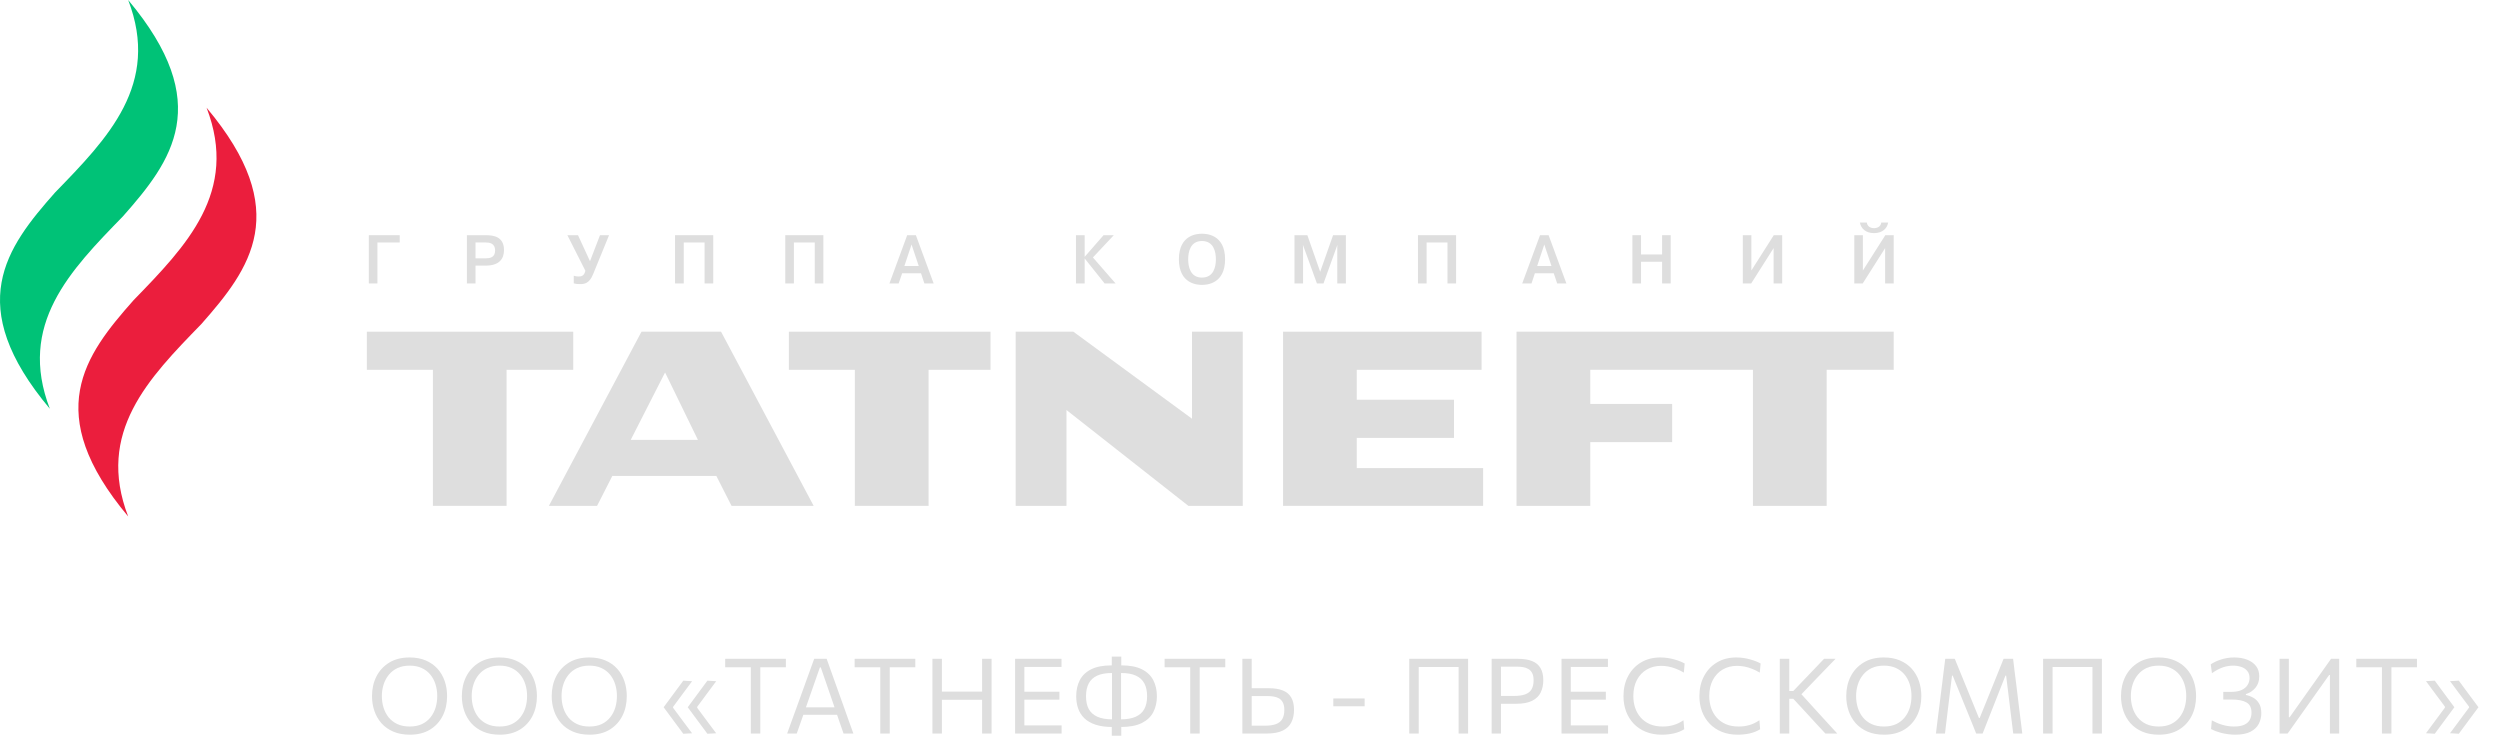 <svg width="334" height="99" viewBox="0 0 334 99" fill="none" xmlns="http://www.w3.org/2000/svg">
<g clip-path="url(#clip0_501_5594)">
<path d="M27.599 14.392C31.934 25.647 24.874 32.867 17.848 40.104C11.294 47.493 5.53 55.172 17.124 69.001C12.796 57.752 19.861 50.526 26.887 43.307C33.433 35.892 39.204 28.225 27.599 14.392Z" fill="#EB1E3D"/>
<path d="M17.124 0C21.463 11.253 14.398 18.475 7.365 25.709C0.819 33.099 -4.945 40.784 6.66 54.613C2.324 43.354 9.385 36.131 16.422 28.905C22.968 21.508 28.718 13.826 17.124 0Z" fill="#00C277"/>
<path d="M202.605 44.313V67.583H212.461V59.069H223.399V53.967H212.461V49.407H234.191V67.583H244.044V49.407H252.999V44.313H202.605Z" fill="#DEDEDE"/>
<path d="M181.262 62.536V58.503H194.254V53.402H181.262V49.407H197.938V44.313H171.416V67.583H198.145V62.536H181.262Z" fill="#DEDEDE"/>
<path d="M132.333 44.313H105.393V49.407H114.206V67.583H124.059V49.407H132.333V44.313Z" fill="#DEDEDE"/>
<path d="M76.584 44.313H49.012V49.407H57.835V67.583H67.677V49.407H76.584V44.313Z" fill="#DEDEDE"/>
<path d="M84.265 58.766L88.854 49.76L93.241 58.766H84.265ZM96.333 44.313H85.704L73.331 67.583H79.769L81.807 63.582H95.703L97.733 67.583H108.705L96.333 44.313Z" fill="#DEDEDE"/>
<path d="M159.251 44.313V55.943L143.398 44.313H135.693V67.583H142.48V54.779L158.768 67.583H166.034V44.313H159.251Z" fill="#DEDEDE"/>
<path d="M50.423 37.869H49.276V31.422H53.403V32.395H50.423V37.869Z" fill="#DEDEDE"/>
<path d="M63.528 34.512H64.87C65.399 34.512 66.145 34.434 66.145 33.476C66.145 32.444 65.322 32.395 64.88 32.395H63.528V34.512ZM64.887 31.422C65.875 31.422 67.335 31.575 67.335 33.413C67.335 34.583 66.698 35.487 64.88 35.487H63.528V37.869H62.377V31.422H64.887Z" fill="#DEDEDE"/>
<path d="M80.159 31.422H81.369L79.248 36.612C78.727 37.929 78.024 37.954 77.471 37.954C77.177 37.954 76.957 37.943 76.654 37.861V36.837C76.853 36.901 77.072 36.943 77.312 36.943C77.715 36.943 78.063 36.819 78.205 36.172L75.803 31.422H77.221L78.824 34.9L80.159 31.422Z" fill="#DEDEDE"/>
<path d="M91.348 37.869H90.183V31.422H95.287V37.869H94.133V32.395H91.348V37.869Z" fill="#DEDEDE"/>
<path d="M106.064 37.869H104.911V31.422H110.003V37.869H108.853V32.395H106.064V37.869Z" fill="#DEDEDE"/>
<path d="M122.741 35.534L121.785 32.668L120.825 35.534H122.741ZM120.06 37.869H118.829L121.2 31.422H122.362L124.736 37.869H123.498L123.047 36.512H120.526L120.06 37.869Z" fill="#DEDEDE"/>
<path d="M147.434 31.422H148.804L146.012 34.394L149.037 37.869H147.577L144.911 34.527V37.869H143.749V31.422H144.911V34.313L147.434 31.422Z" fill="#DEDEDE"/>
<path d="M160.58 37.086C162.148 37.086 162.443 35.641 162.443 34.641C162.443 33.644 162.148 32.199 160.58 32.199C159.03 32.199 158.741 33.644 158.741 34.641C158.741 35.641 159.03 37.086 160.58 37.086ZM160.58 31.226C161.133 31.226 163.671 31.295 163.671 34.641C163.671 37.983 161.133 38.061 160.58 38.061C160.038 38.061 157.5 37.983 157.5 34.641C157.5 31.295 160.038 31.226 160.58 31.226Z" fill="#DEDEDE"/>
<path d="M174.088 32.761H174.068L174.088 33.01V37.869H172.941V31.422H174.662L176.377 36.31L178.098 31.422H179.811V37.869H178.66V33.01L178.675 32.761H178.66L176.818 37.869H175.942L174.088 32.761Z" fill="#DEDEDE"/>
<path d="M190.593 37.869H189.442V31.422H194.532V37.869H193.385V32.395H190.593V37.869Z" fill="#DEDEDE"/>
<path d="M207.276 35.534L206.316 32.668L205.367 35.534H207.276ZM204.609 37.869H203.369L205.749 31.422H206.893L209.268 37.869H208.038L207.582 36.512H205.058L204.609 37.869Z" fill="#DEDEDE"/>
<path d="M219.243 37.869H218.088V31.422H219.243V33.996H222.055V31.422H223.206V37.869H222.055V34.971H219.243V37.869Z" fill="#DEDEDE"/>
<path d="M236.977 31.422H238.1V37.869H236.953V33.145L233.959 37.869H232.839V31.422H233.983V36.135L236.977 31.422Z" fill="#DEDEDE"/>
<path d="M249.409 29.731C249.461 30.227 249.875 30.483 250.368 30.483C250.869 30.483 251.286 30.227 251.335 29.731H252.26C252.124 30.521 251.488 31.145 250.368 31.145C249.256 31.145 248.619 30.521 248.484 29.731H249.409ZM251.877 31.425H253V37.872H251.853V33.149L248.856 37.872H247.736V31.425H248.88V36.139L251.877 31.425Z" fill="#DEDEDE"/>
</g>
<path d="M54.768 98.155C53.923 98.155 53.184 98.019 52.549 97.749C51.914 97.473 51.385 97.098 50.96 96.622C50.54 96.141 50.225 95.59 50.015 94.97C49.805 94.349 49.7 93.693 49.7 93.003C49.7 92.032 49.896 91.157 50.288 90.378C50.685 89.598 51.256 88.98 52.003 88.523C52.75 88.065 53.657 87.837 54.726 87.837C55.538 87.837 56.254 87.97 56.875 88.236C57.5 88.502 58.025 88.87 58.45 89.342C58.875 89.813 59.194 90.361 59.409 90.987C59.624 91.612 59.731 92.282 59.731 92.996C59.731 93.98 59.535 94.862 59.143 95.642C58.751 96.416 58.184 97.03 57.442 97.483C56.7 97.931 55.809 98.155 54.768 98.155ZM54.733 97.063C55.372 97.063 55.923 96.953 56.385 96.734C56.847 96.51 57.227 96.206 57.526 95.824C57.829 95.441 58.053 95.007 58.198 94.522C58.343 94.032 58.415 93.523 58.415 92.996C58.415 92.426 58.336 91.897 58.177 91.407C58.023 90.912 57.79 90.48 57.477 90.112C57.169 89.738 56.786 89.449 56.329 89.244C55.872 89.034 55.34 88.929 54.733 88.929C54.108 88.929 53.562 89.038 53.095 89.258C52.633 89.477 52.248 89.778 51.94 90.161C51.632 90.539 51.401 90.973 51.247 91.463C51.093 91.948 51.016 92.459 51.016 92.996C51.016 93.537 51.091 94.05 51.24 94.536C51.389 95.021 51.616 95.455 51.919 95.838C52.227 96.216 52.614 96.514 53.081 96.734C53.548 96.953 54.098 97.063 54.733 97.063Z" fill="#DEDEDE"/>
<path d="M66.771 98.155C65.927 98.155 65.187 98.019 64.552 97.749C63.918 97.473 63.388 97.098 62.963 96.622C62.543 96.141 62.228 95.59 62.018 94.97C61.808 94.349 61.703 93.693 61.703 93.003C61.703 92.032 61.899 91.157 62.291 90.378C62.688 89.598 63.26 88.98 64.006 88.523C64.753 88.065 65.661 87.837 66.729 87.837C67.541 87.837 68.258 87.97 68.878 88.236C69.504 88.502 70.029 88.87 70.453 89.342C70.878 89.813 71.198 90.361 71.412 90.987C71.627 91.612 71.734 92.282 71.734 92.996C71.734 93.98 71.538 94.862 71.146 95.642C70.754 96.416 70.187 97.03 69.445 97.483C68.703 97.931 67.812 98.155 66.771 98.155ZM66.736 97.063C67.376 97.063 67.926 96.953 68.388 96.734C68.85 96.51 69.231 96.206 69.529 95.824C69.833 95.441 70.057 95.007 70.201 94.522C70.346 94.032 70.418 93.523 70.418 92.996C70.418 92.426 70.339 91.897 70.18 91.407C70.026 90.912 69.793 90.48 69.48 90.112C69.172 89.738 68.79 89.449 68.332 89.244C67.875 89.034 67.343 88.929 66.736 88.929C66.111 88.929 65.565 89.038 65.098 89.258C64.636 89.477 64.251 89.778 63.943 90.161C63.635 90.539 63.404 90.973 63.25 91.463C63.096 91.948 63.019 92.459 63.019 92.996C63.019 93.537 63.094 94.05 63.243 94.536C63.393 95.021 63.619 95.455 63.922 95.838C64.23 96.216 64.618 96.514 65.084 96.734C65.551 96.953 66.102 97.063 66.736 97.063Z" fill="#DEDEDE"/>
<path d="M78.775 98.155C77.93 98.155 77.19 98.019 76.556 97.749C75.921 97.473 75.391 97.098 74.967 96.622C74.547 96.141 74.232 95.59 74.022 94.97C73.812 94.349 73.707 93.693 73.707 93.003C73.707 92.032 73.903 91.157 74.295 90.378C74.691 89.598 75.263 88.98 76.01 88.523C76.756 88.065 77.664 87.837 78.733 87.837C79.545 87.837 80.261 87.97 80.882 88.236C81.507 88.502 82.032 88.87 82.457 89.342C82.881 89.813 83.201 90.361 83.416 90.987C83.63 91.612 83.738 92.282 83.738 92.996C83.738 93.98 83.542 94.862 83.15 95.642C82.758 96.416 82.191 97.03 81.449 97.483C80.707 97.931 79.815 98.155 78.775 98.155ZM78.74 97.063C79.379 97.063 79.93 96.953 80.392 96.734C80.854 96.51 81.234 96.206 81.533 95.824C81.836 95.441 82.06 95.007 82.205 94.522C82.349 94.032 82.422 93.523 82.422 92.996C82.422 92.426 82.342 91.897 82.184 91.407C82.03 90.912 81.796 90.48 81.484 90.112C81.176 89.738 80.793 89.449 80.336 89.244C79.878 89.034 79.346 88.929 78.74 88.929C78.114 88.929 77.568 89.038 77.102 89.258C76.64 89.477 76.255 89.778 75.947 90.161C75.639 90.539 75.408 90.973 75.254 91.463C75.1 91.948 75.023 92.459 75.023 92.996C75.023 93.537 75.097 94.05 75.247 94.536C75.396 95.021 75.622 95.455 75.926 95.838C76.234 96.216 76.621 96.514 77.088 96.734C77.554 96.953 78.105 97.063 78.74 97.063Z" fill="#DEDEDE"/>
<path d="M94.508 98.029C94.069 97.436 93.63 96.846 93.192 96.258C92.758 95.665 92.321 95.075 91.883 94.487C92.321 93.894 92.758 93.304 93.192 92.716C93.63 92.123 94.069 91.53 94.508 90.938L95.684 91.008C95.259 91.577 94.834 92.149 94.41 92.723C93.99 93.292 93.567 93.864 93.143 94.438V94.557C93.567 95.126 93.99 95.695 94.41 96.265C94.834 96.829 95.259 97.396 95.684 97.966L94.508 98.029ZM91.288 98.029C90.849 97.436 90.41 96.846 89.972 96.258C89.538 95.665 89.101 95.075 88.663 94.487C89.101 93.894 89.538 93.304 89.972 92.716C90.41 92.123 90.849 91.53 91.288 90.938L92.464 91.008C92.039 91.577 91.614 92.149 91.19 92.723C90.77 93.292 90.347 93.864 89.923 94.438V94.557C90.347 95.126 90.77 95.695 91.19 96.265C91.614 96.829 92.039 97.396 92.464 97.966L91.288 98.029Z" fill="#DEDEDE"/>
<path d="M100.309 98.001C100.309 97.445 100.309 96.911 100.309 96.398C100.309 95.884 100.309 95.32 100.309 94.704V91.54C100.309 90.914 100.309 90.343 100.309 89.825C100.309 89.302 100.309 88.761 100.309 88.201L100.813 89.146H99.63C99.066 89.146 98.564 89.146 98.125 89.146C97.691 89.146 97.278 89.146 96.886 89.146V88.019H104.992V89.146C104.6 89.146 104.187 89.146 103.753 89.146C103.319 89.146 102.818 89.146 102.248 89.146H101.065L101.576 88.201C101.576 88.761 101.576 89.302 101.576 89.825C101.576 90.343 101.576 90.914 101.576 91.54V94.704C101.576 95.32 101.576 95.884 101.576 96.398C101.576 96.911 101.576 97.445 101.576 98.001H100.309Z" fill="#DEDEDE"/>
<path d="M105.164 98.001C105.36 97.464 105.563 96.899 105.773 96.307C105.987 95.714 106.193 95.152 106.389 94.62L107.628 91.19C107.847 90.574 108.048 90.018 108.23 89.524C108.412 89.024 108.594 88.523 108.776 88.019H110.442C110.624 88.532 110.803 89.036 110.981 89.531C111.158 90.025 111.356 90.581 111.576 91.197L112.808 94.634C113.004 95.184 113.204 95.751 113.41 96.335C113.62 96.913 113.82 97.469 114.012 98.001H112.696C112.495 97.417 112.287 96.818 112.073 96.202C111.863 95.581 111.664 94.998 111.478 94.452L109.658 89.16H109.539L107.705 94.403C107.504 94.972 107.296 95.569 107.082 96.195C106.867 96.815 106.655 97.417 106.445 98.001H105.164ZM107.012 95.495L107.124 94.501H112.178L112.269 95.495H107.012Z" fill="#DEDEDE"/>
<path d="M117.603 98.001C117.603 97.445 117.603 96.911 117.603 96.398C117.603 95.884 117.603 95.32 117.603 94.704V91.54C117.603 90.914 117.603 90.343 117.603 89.825C117.603 89.302 117.603 88.761 117.603 88.201L118.107 89.146H116.924C116.359 89.146 115.858 89.146 115.419 89.146C114.985 89.146 114.572 89.146 114.18 89.146V88.019H122.286V89.146C121.894 89.146 121.481 89.146 121.047 89.146C120.613 89.146 120.111 89.146 119.542 89.146H118.359L118.87 88.201C118.87 88.761 118.87 89.302 118.87 89.825C118.87 90.343 118.87 90.914 118.87 91.54V94.704C118.87 95.32 118.87 95.884 118.87 96.398C118.87 96.911 118.87 97.445 118.87 98.001H117.603Z" fill="#DEDEDE"/>
<path d="M131.206 98.001C131.206 97.445 131.206 96.911 131.206 96.398C131.206 95.884 131.206 95.32 131.206 94.704V91.358C131.206 90.728 131.206 90.154 131.206 89.636C131.206 89.113 131.206 88.574 131.206 88.019H132.473C132.473 88.574 132.473 89.113 132.473 89.636C132.473 90.154 132.473 90.728 132.473 91.358V94.704C132.473 95.32 132.473 95.884 132.473 96.398C132.473 96.911 132.473 97.445 132.473 98.001H131.206ZM124.57 98.001C124.57 97.445 124.57 96.911 124.57 96.398C124.57 95.884 124.57 95.32 124.57 94.704V91.358C124.57 90.728 124.57 90.154 124.57 89.636C124.57 89.113 124.57 88.574 124.57 88.019H125.837C125.837 88.574 125.837 89.113 125.837 89.636C125.837 90.154 125.837 90.728 125.837 91.358V94.704C125.837 95.32 125.837 95.884 125.837 96.398C125.837 96.911 125.837 97.445 125.837 98.001H124.57ZM125.396 93.493V92.401H131.689V93.493H125.396Z" fill="#DEDEDE"/>
<path d="M135.616 98.001C135.616 97.445 135.616 96.911 135.616 96.398C135.616 95.884 135.616 95.32 135.616 94.704V91.351C135.616 90.73 135.616 90.158 135.616 89.636C135.616 89.113 135.616 88.574 135.616 88.019H141.818V89.104C141.352 89.104 140.85 89.104 140.313 89.104C139.781 89.104 139.151 89.104 138.423 89.104H136.155L136.855 88.201C136.855 88.761 136.855 89.302 136.855 89.825C136.855 90.343 136.855 90.912 136.855 91.533V94.515C136.855 95.126 136.855 95.691 136.855 96.209C136.855 96.722 136.855 97.256 136.855 97.812L136.225 96.916H138.535C139.147 96.916 139.723 96.916 140.264 96.916C140.81 96.916 141.333 96.916 141.832 96.916V98.001H135.616ZM136.582 93.472V92.415H138.521C139.165 92.415 139.721 92.415 140.187 92.415C140.654 92.415 141.104 92.415 141.538 92.415V93.472C141.081 93.472 140.619 93.472 140.152 93.472C139.69 93.472 139.144 93.472 138.514 93.472H136.582Z" fill="#DEDEDE"/>
<path d="M149.249 97.126L149.263 96.104H149.732C150.553 96.104 151.22 95.987 151.734 95.754C152.252 95.52 152.634 95.177 152.882 94.725C153.129 94.267 153.253 93.7 153.253 93.024C153.253 92.338 153.131 91.766 152.889 91.309C152.646 90.847 152.27 90.499 151.762 90.266C151.258 90.032 150.604 89.916 149.802 89.916H149.333L149.319 88.894H149.816C150.95 88.894 151.864 89.069 152.56 89.419C153.255 89.769 153.761 90.254 154.079 90.875C154.401 91.491 154.562 92.207 154.562 93.024C154.562 93.808 154.403 94.51 154.086 95.131C153.773 95.747 153.262 96.234 152.553 96.594C151.848 96.948 150.903 97.126 149.718 97.126H149.249ZM148.626 97.126C147.734 97.126 146.981 97.023 146.365 96.818C145.749 96.612 145.249 96.325 144.867 95.957C144.489 95.583 144.213 95.149 144.041 94.655C143.868 94.155 143.782 93.612 143.782 93.024C143.782 92.207 143.94 91.491 144.258 90.875C144.575 90.254 145.081 89.769 145.777 89.419C146.477 89.069 147.394 88.894 148.528 88.894H149.018L149.004 89.916H148.535C147.741 89.916 147.09 90.032 146.582 90.266C146.073 90.499 145.697 90.847 145.455 91.309C145.212 91.766 145.091 92.338 145.091 93.024C145.091 93.7 145.212 94.267 145.455 94.725C145.702 95.177 146.085 95.52 146.603 95.754C147.121 95.987 147.788 96.104 148.605 96.104H149.074L149.088 97.126H148.626ZM148.535 98.295C148.535 98.038 148.535 97.795 148.535 97.567C148.535 97.338 148.535 97.105 148.535 96.867L148.563 96.839C148.563 96.517 148.563 96.188 148.563 95.852C148.563 95.511 148.563 95.156 148.563 94.788V91.232C148.563 90.863 148.563 90.511 148.563 90.175C148.563 89.834 148.563 89.503 148.563 89.181L148.535 89.153C148.535 88.915 148.535 88.681 148.535 88.453C148.535 88.219 148.535 87.977 148.535 87.725H149.802C149.802 87.977 149.802 88.219 149.802 88.453C149.802 88.681 149.802 88.915 149.802 89.153L149.774 89.181C149.774 89.503 149.774 89.834 149.774 90.175C149.774 90.511 149.774 90.863 149.774 91.232V94.788C149.774 95.156 149.774 95.509 149.774 95.845C149.774 96.181 149.774 96.512 149.774 96.839L149.802 96.867C149.802 97.1 149.802 97.333 149.802 97.567C149.802 97.795 149.802 98.038 149.802 98.295H148.535Z" fill="#DEDEDE"/>
<path d="M159.013 98.001C159.013 97.445 159.013 96.911 159.013 96.398C159.013 95.884 159.013 95.32 159.013 94.704V91.54C159.013 90.914 159.013 90.343 159.013 89.825C159.013 89.302 159.013 88.761 159.013 88.201L159.517 89.146H158.334C157.769 89.146 157.268 89.146 156.829 89.146C156.395 89.146 155.982 89.146 155.59 89.146V88.019H163.696V89.146C163.304 89.146 162.891 89.146 162.457 89.146C162.023 89.146 161.521 89.146 160.952 89.146H159.769L160.28 88.201C160.28 88.761 160.28 89.302 160.28 89.825C160.28 90.343 160.28 90.914 160.28 91.54V94.704C160.28 95.32 160.28 95.884 160.28 96.398C160.28 96.911 160.28 97.445 160.28 98.001H159.013Z" fill="#DEDEDE"/>
<path d="M169.207 98.001C168.563 98.001 167.979 98.001 167.457 98.001C166.939 98.001 166.446 98.001 165.98 98.001C165.98 97.445 165.98 96.911 165.98 96.398C165.98 95.884 165.98 95.32 165.98 94.704V91.358C165.98 90.732 165.98 90.158 165.98 89.636C165.98 89.113 165.98 88.574 165.98 88.019H167.226C167.226 88.574 167.226 89.113 167.226 89.636C167.226 90.158 167.226 90.732 167.226 91.358V94.508C167.226 94.946 167.226 95.362 167.226 95.754C167.226 96.141 167.226 96.54 167.226 96.951H169.004C169.601 96.951 170.089 96.881 170.467 96.741C170.849 96.596 171.132 96.37 171.314 96.062C171.496 95.754 171.587 95.348 171.587 94.844C171.587 94.424 171.519 94.092 171.384 93.85C171.253 93.602 171.08 93.418 170.866 93.297C170.651 93.175 170.415 93.096 170.159 93.059C169.907 93.017 169.664 92.996 169.431 92.996H167.065V91.946C167.354 91.946 167.704 91.946 168.115 91.946C168.525 91.946 168.99 91.946 169.508 91.946C170.268 91.946 170.896 92.046 171.391 92.247C171.89 92.447 172.263 92.762 172.511 93.192C172.758 93.616 172.882 94.167 172.882 94.844C172.882 95.455 172.767 95.999 172.539 96.475C172.315 96.951 171.934 97.324 171.398 97.595C170.866 97.865 170.135 98.001 169.207 98.001Z" fill="#DEDEDE"/>
<path d="M178.13 94.354V93.318C178.512 93.318 178.879 93.318 179.229 93.318C179.583 93.318 179.915 93.318 180.223 93.318C180.531 93.318 180.862 93.318 181.217 93.318C181.571 93.318 181.938 93.318 182.316 93.318V94.354C181.938 94.354 181.571 94.354 181.217 94.354C180.862 94.354 180.531 94.354 180.223 94.354C179.915 94.354 179.583 94.354 179.229 94.354C178.879 94.354 178.512 94.354 178.13 94.354Z" fill="#DEDEDE"/>
<path d="M188.276 98.001C188.276 97.445 188.276 96.911 188.276 96.398C188.276 95.884 188.276 95.32 188.276 94.704V91.358C188.276 90.728 188.276 90.154 188.276 89.636C188.276 89.113 188.276 88.574 188.276 88.019H196.137C196.137 88.574 196.137 89.113 196.137 89.636C196.137 90.154 196.137 90.728 196.137 91.358V94.704C196.137 95.32 196.137 95.884 196.137 96.398C196.137 96.911 196.137 97.445 196.137 98.001H194.87C194.87 97.445 194.87 96.911 194.87 96.398C194.87 95.884 194.87 95.32 194.87 94.704V91.54C194.87 90.914 194.87 90.343 194.87 89.825C194.87 89.302 194.87 88.761 194.87 88.201L195.325 89.111H189.095L189.543 88.201C189.543 88.761 189.543 89.302 189.543 89.825C189.543 90.343 189.543 90.914 189.543 91.54V94.704C189.543 95.32 189.543 95.884 189.543 96.398C189.543 96.911 189.543 97.445 189.543 98.001H188.276Z" fill="#DEDEDE"/>
<path d="M199.282 98.001C199.282 97.445 199.282 96.911 199.282 96.398C199.282 95.884 199.282 95.32 199.282 94.704V91.351C199.282 90.73 199.282 90.158 199.282 89.636C199.282 89.113 199.282 88.574 199.282 88.019C199.66 88.019 200.147 88.019 200.745 88.019C201.347 88.019 202.035 88.019 202.81 88.019C203.57 88.019 204.198 88.119 204.693 88.32C205.192 88.52 205.565 88.833 205.813 89.258C206.06 89.678 206.184 90.217 206.184 90.875C206.184 91.486 206.069 92.03 205.841 92.506C205.617 92.977 205.239 93.348 204.707 93.619C204.179 93.889 203.458 94.025 202.544 94.025C202.31 94.025 202.061 94.025 201.795 94.025C201.529 94.025 201.27 94.025 201.018 94.025C200.766 94.025 200.546 94.025 200.36 94.025V92.975H202.306C202.903 92.975 203.391 92.905 203.769 92.765C204.151 92.625 204.434 92.401 204.616 92.093C204.798 91.785 204.889 91.381 204.889 90.882C204.889 90.471 204.821 90.144 204.686 89.902C204.555 89.659 204.38 89.479 204.161 89.363C203.946 89.241 203.713 89.162 203.461 89.125C203.209 89.087 202.964 89.069 202.726 89.069H199.912L200.528 88.201C200.528 88.761 200.528 89.302 200.528 89.825C200.528 90.343 200.528 90.912 200.528 91.533V94.704C200.528 95.32 200.528 95.884 200.528 96.398C200.528 96.911 200.528 97.445 200.528 98.001H199.282Z" fill="#DEDEDE"/>
<path d="M208.619 98.001C208.619 97.445 208.619 96.911 208.619 96.398C208.619 95.884 208.619 95.32 208.619 94.704V91.351C208.619 90.73 208.619 90.158 208.619 89.636C208.619 89.113 208.619 88.574 208.619 88.019H214.821V89.104C214.354 89.104 213.853 89.104 213.316 89.104C212.784 89.104 212.154 89.104 211.426 89.104H209.158L209.858 88.201C209.858 88.761 209.858 89.302 209.858 89.825C209.858 90.343 209.858 90.912 209.858 91.533V94.515C209.858 95.126 209.858 95.691 209.858 96.209C209.858 96.722 209.858 97.256 209.858 97.812L209.228 96.916H211.538C212.149 96.916 212.726 96.916 213.267 96.916C213.813 96.916 214.336 96.916 214.835 96.916V98.001H208.619ZM209.585 93.472V92.415H211.524C212.168 92.415 212.723 92.415 213.19 92.415C213.657 92.415 214.107 92.415 214.541 92.415V93.472C214.084 93.472 213.622 93.472 213.155 93.472C212.693 93.472 212.147 93.472 211.517 93.472H209.585Z" fill="#DEDEDE"/>
<path d="M222.014 98.155C221.225 98.155 220.513 98.026 219.879 97.77C219.249 97.513 218.712 97.154 218.269 96.692C217.825 96.225 217.485 95.679 217.247 95.054C217.013 94.424 216.897 93.738 216.897 92.996C216.897 91.988 217.104 91.096 217.52 90.322C217.935 89.542 218.511 88.933 219.249 88.495C219.986 88.056 220.845 87.837 221.825 87.837C222.156 87.837 222.478 87.86 222.791 87.907C223.103 87.953 223.4 88.016 223.68 88.096C223.96 88.175 224.219 88.261 224.457 88.355C224.695 88.448 224.9 88.544 225.073 88.642L224.961 89.86C224.597 89.645 224.242 89.472 223.897 89.342C223.556 89.206 223.22 89.108 222.889 89.048C222.562 88.987 222.242 88.957 221.93 88.957C221.211 88.957 220.572 89.12 220.012 89.447C219.452 89.773 219.011 90.24 218.689 90.847C218.371 91.449 218.213 92.167 218.213 93.003C218.213 93.558 218.294 94.081 218.458 94.571C218.626 95.061 218.873 95.492 219.2 95.866C219.531 96.239 219.939 96.533 220.425 96.748C220.915 96.958 221.484 97.063 222.133 97.063C222.371 97.063 222.609 97.049 222.847 97.021C223.085 96.988 223.32 96.939 223.554 96.874C223.787 96.808 224.016 96.722 224.24 96.615C224.468 96.503 224.692 96.372 224.912 96.223L225.01 97.427C224.814 97.553 224.597 97.662 224.359 97.756C224.125 97.849 223.878 97.926 223.617 97.987C223.36 98.043 223.096 98.085 222.826 98.113C222.555 98.141 222.284 98.155 222.014 98.155Z" fill="#DEDEDE"/>
<path d="M232.158 98.155C231.369 98.155 230.657 98.026 230.023 97.77C229.393 97.513 228.856 97.154 228.413 96.692C227.969 96.225 227.629 95.679 227.391 95.054C227.157 94.424 227.041 93.738 227.041 92.996C227.041 91.988 227.248 91.096 227.664 90.322C228.079 89.542 228.655 88.933 229.393 88.495C230.13 88.056 230.989 87.837 231.969 87.837C232.3 87.837 232.622 87.86 232.935 87.907C233.247 87.953 233.544 88.016 233.824 88.096C234.104 88.175 234.363 88.261 234.601 88.355C234.839 88.448 235.044 88.544 235.217 88.642L235.105 89.86C234.741 89.645 234.386 89.472 234.041 89.342C233.7 89.206 233.364 89.108 233.033 89.048C232.706 88.987 232.386 88.957 232.074 88.957C231.355 88.957 230.716 89.12 230.156 89.447C229.596 89.773 229.155 90.24 228.833 90.847C228.515 91.449 228.357 92.167 228.357 93.003C228.357 93.558 228.438 94.081 228.602 94.571C228.77 95.061 229.017 95.492 229.344 95.866C229.675 96.239 230.083 96.533 230.569 96.748C231.059 96.958 231.628 97.063 232.277 97.063C232.515 97.063 232.753 97.049 232.991 97.021C233.229 96.988 233.464 96.939 233.698 96.874C233.931 96.808 234.16 96.722 234.384 96.615C234.612 96.503 234.836 96.372 235.056 96.223L235.154 97.427C234.958 97.553 234.741 97.662 234.503 97.756C234.269 97.849 234.022 97.926 233.761 97.987C233.504 98.043 233.24 98.085 232.97 98.113C232.699 98.141 232.428 98.155 232.158 98.155Z" fill="#DEDEDE"/>
<path d="M243.87 98.001C243.426 97.52 243.009 97.07 242.617 96.65C242.229 96.225 241.851 95.812 241.483 95.411L239.586 93.36H238.9V92.317H239.579L241.224 90.602C241.611 90.2 241.994 89.801 242.372 89.405C242.75 89.008 243.188 88.546 243.688 88.019H245.228C244.714 88.546 244.213 89.064 243.723 89.573C243.237 90.077 242.752 90.581 242.267 91.085L240.419 93.01L240.398 92.45L242.449 94.711C242.771 95.056 243.111 95.429 243.471 95.831C243.835 96.232 244.192 96.622 244.542 97C244.892 97.378 245.197 97.711 245.459 98.001H243.87ZM237.78 98.001C237.78 97.445 237.78 96.911 237.78 96.398C237.78 95.884 237.78 95.32 237.78 94.704V91.358C237.78 90.728 237.78 90.154 237.78 89.636C237.78 89.113 237.78 88.574 237.78 88.019H239.047C239.047 88.574 239.047 89.113 239.047 89.636C239.047 90.154 239.047 90.728 239.047 91.358V94.704C239.047 95.32 239.047 95.884 239.047 96.398C239.047 96.911 239.047 97.445 239.047 98.001H237.78Z" fill="#DEDEDE"/>
<path d="M251.727 98.155C250.882 98.155 250.142 98.019 249.508 97.749C248.873 97.473 248.343 97.098 247.919 96.622C247.499 96.141 247.184 95.59 246.974 94.97C246.764 94.349 246.659 93.693 246.659 93.003C246.659 92.032 246.855 91.157 247.247 90.378C247.643 89.598 248.215 88.98 248.962 88.523C249.708 88.065 250.616 87.837 251.685 87.837C252.497 87.837 253.213 87.97 253.834 88.236C254.459 88.502 254.984 88.87 255.409 89.342C255.833 89.813 256.153 90.361 256.368 90.987C256.582 91.612 256.69 92.282 256.69 92.996C256.69 93.98 256.494 94.862 256.102 95.642C255.71 96.416 255.143 97.03 254.401 97.483C253.659 97.931 252.767 98.155 251.727 98.155ZM251.692 97.063C252.331 97.063 252.882 96.953 253.344 96.734C253.806 96.51 254.186 96.206 254.485 95.824C254.788 95.441 255.012 95.007 255.157 94.522C255.301 94.032 255.374 93.523 255.374 92.996C255.374 92.426 255.294 91.897 255.136 91.407C254.982 90.912 254.748 90.48 254.436 90.112C254.128 89.738 253.745 89.449 253.288 89.244C252.83 89.034 252.298 88.929 251.692 88.929C251.066 88.929 250.52 89.038 250.054 89.258C249.592 89.477 249.207 89.778 248.899 90.161C248.591 90.539 248.36 90.973 248.206 91.463C248.052 91.948 247.975 92.459 247.975 92.996C247.975 93.537 248.049 94.05 248.199 94.536C248.348 95.021 248.574 95.455 248.878 95.838C249.186 96.216 249.573 96.514 250.04 96.734C250.506 96.953 251.057 97.063 251.692 97.063Z" fill="#DEDEDE"/>
<path d="M258.64 98.001C258.706 97.459 258.771 96.925 258.836 96.398C258.906 95.87 258.979 95.296 259.053 94.676L259.466 91.386C259.541 90.774 259.611 90.205 259.676 89.678C259.742 89.15 259.812 88.597 259.886 88.019H261.16C261.45 88.728 261.73 89.414 262 90.077C262.271 90.735 262.539 91.39 262.805 92.044L264.387 95.922H264.485L266.053 92.051C266.319 91.388 266.585 90.73 266.851 90.077C267.117 89.423 267.393 88.737 267.677 88.019H268.951C269.021 88.588 269.087 89.136 269.147 89.664C269.213 90.191 269.285 90.763 269.364 91.379L269.77 94.704C269.845 95.31 269.915 95.875 269.98 96.398C270.046 96.916 270.111 97.45 270.176 98.001H268.965C268.858 97.114 268.755 96.272 268.657 95.474C268.559 94.676 268.468 93.931 268.384 93.241L268.02 90.259H267.929L266.662 93.472C266.354 94.251 266.046 95.033 265.738 95.817C265.43 96.596 265.143 97.324 264.877 98.001H264.016C263.848 97.576 263.662 97.109 263.456 96.601C263.251 96.092 263.039 95.572 262.819 95.04C262.605 94.508 262.395 93.992 262.189 93.493L260.88 90.259H260.789L260.425 93.234C260.341 93.929 260.25 94.676 260.152 95.474C260.059 96.272 259.959 97.114 259.851 98.001H258.64Z" fill="#DEDEDE"/>
<path d="M272.956 98.001C272.956 97.445 272.956 96.911 272.956 96.398C272.956 95.884 272.956 95.32 272.956 94.704V91.358C272.956 90.728 272.956 90.154 272.956 89.636C272.956 89.113 272.956 88.574 272.956 88.019H280.817C280.817 88.574 280.817 89.113 280.817 89.636C280.817 90.154 280.817 90.728 280.817 91.358V94.704C280.817 95.32 280.817 95.884 280.817 96.398C280.817 96.911 280.817 97.445 280.817 98.001H279.55C279.55 97.445 279.55 96.911 279.55 96.398C279.55 95.884 279.55 95.32 279.55 94.704V91.54C279.55 90.914 279.55 90.343 279.55 89.825C279.55 89.302 279.55 88.761 279.55 88.201L280.005 89.111H273.775L274.223 88.201C274.223 88.761 274.223 89.302 274.223 89.825C274.223 90.343 274.223 90.914 274.223 91.54V94.704C274.223 95.32 274.223 95.884 274.223 96.398C274.223 96.911 274.223 97.445 274.223 98.001H272.956Z" fill="#DEDEDE"/>
<path d="M288.434 98.155C287.589 98.155 286.85 98.019 286.215 97.749C285.58 97.473 285.051 97.098 284.626 96.622C284.206 96.141 283.891 95.59 283.681 94.97C283.471 94.349 283.366 93.693 283.366 93.003C283.366 92.032 283.562 91.157 283.954 90.378C284.351 89.598 284.922 88.98 285.669 88.523C286.416 88.065 287.323 87.837 288.392 87.837C289.204 87.837 289.92 87.97 290.541 88.236C291.166 88.502 291.691 88.87 292.116 89.342C292.541 89.813 292.86 90.361 293.075 90.987C293.29 91.612 293.397 92.282 293.397 92.996C293.397 93.98 293.201 94.862 292.809 95.642C292.417 96.416 291.85 97.03 291.108 97.483C290.366 97.931 289.475 98.155 288.434 98.155ZM288.399 97.063C289.038 97.063 289.589 96.953 290.051 96.734C290.513 96.51 290.893 96.206 291.192 95.824C291.495 95.441 291.719 95.007 291.864 94.522C292.009 94.032 292.081 93.523 292.081 92.996C292.081 92.426 292.002 91.897 291.843 91.407C291.689 90.912 291.456 90.48 291.143 90.112C290.835 89.738 290.452 89.449 289.995 89.244C289.538 89.034 289.006 88.929 288.399 88.929C287.774 88.929 287.228 89.038 286.761 89.258C286.299 89.477 285.914 89.778 285.606 90.161C285.298 90.539 285.067 90.973 284.913 91.463C284.759 91.948 284.682 92.459 284.682 92.996C284.682 93.537 284.757 94.05 284.906 94.536C285.055 95.021 285.282 95.455 285.585 95.838C285.893 96.216 286.28 96.514 286.747 96.734C287.214 96.953 287.764 97.063 288.399 97.063Z" fill="#DEDEDE"/>
<path d="M298.61 98.155C298.288 98.155 297.971 98.131 297.658 98.085C297.346 98.043 297.047 97.987 296.762 97.917C296.482 97.842 296.223 97.76 295.985 97.672C295.752 97.578 295.556 97.487 295.397 97.399L295.502 96.244C295.74 96.37 295.978 96.484 296.216 96.587C296.454 96.689 296.697 96.776 296.944 96.846C297.192 96.916 297.441 96.969 297.693 97.007C297.945 97.044 298.2 97.063 298.456 97.063C299.044 97.063 299.509 96.981 299.849 96.818C300.19 96.654 300.433 96.435 300.577 96.16C300.727 95.88 300.801 95.565 300.801 95.215C300.801 94.552 300.575 94.095 300.122 93.843C299.674 93.586 299.023 93.458 298.169 93.458C297.95 93.458 297.749 93.458 297.567 93.458C297.39 93.458 297.21 93.458 297.028 93.458V92.436C297.173 92.436 297.325 92.436 297.483 92.436C297.647 92.436 297.836 92.436 298.05 92.436C298.657 92.436 299.14 92.349 299.499 92.177C299.863 91.999 300.127 91.771 300.29 91.491C300.458 91.211 300.542 90.91 300.542 90.588C300.542 90.191 300.437 89.871 300.227 89.629C300.022 89.381 299.751 89.204 299.415 89.097C299.084 88.985 298.725 88.929 298.337 88.929C298.118 88.929 297.896 88.947 297.672 88.985C297.453 89.017 297.227 89.073 296.993 89.153C296.76 89.232 296.52 89.337 296.272 89.468C296.03 89.598 295.778 89.755 295.516 89.937L295.355 88.754C295.533 88.637 295.731 88.525 295.95 88.418C296.174 88.306 296.419 88.208 296.685 88.124C296.951 88.035 297.234 87.965 297.532 87.914C297.831 87.862 298.144 87.837 298.47 87.837C299.142 87.837 299.73 87.937 300.234 88.138C300.743 88.338 301.137 88.625 301.417 88.999C301.697 89.372 301.837 89.822 301.837 90.35C301.837 90.975 301.665 91.491 301.319 91.897C300.979 92.298 300.556 92.576 300.052 92.73V92.849C300.384 92.914 300.706 93.033 301.018 93.206C301.336 93.378 301.597 93.633 301.802 93.969C302.008 94.3 302.11 94.743 302.11 95.299C302.11 95.798 301.998 96.265 301.774 96.699C301.555 97.133 301.189 97.485 300.675 97.756C300.167 98.022 299.478 98.155 298.61 98.155Z" fill="#DEDEDE"/>
<path d="M304.55 98.001C304.55 97.445 304.55 96.911 304.55 96.398C304.55 95.884 304.55 95.32 304.55 94.704V91.358C304.55 90.728 304.55 90.154 304.55 89.636C304.55 89.113 304.55 88.574 304.55 88.019H305.789C305.789 88.579 305.789 89.12 305.789 89.643C305.789 90.161 305.789 90.732 305.789 91.358V95.831H305.894L308.064 92.765C308.6 92.009 309.146 91.239 309.702 90.455C310.257 89.666 310.831 88.854 311.424 88.019H312.516C312.516 88.574 312.516 89.113 312.516 89.636C312.516 90.154 312.516 90.728 312.516 91.358V94.704C312.516 95.32 312.516 95.884 312.516 96.398C312.516 96.911 312.516 97.445 312.516 98.001H311.277C311.277 97.445 311.277 96.911 311.277 96.398C311.277 95.88 311.277 95.313 311.277 94.697V90.182H311.172L309.002 93.241C308.344 94.169 307.742 95.019 307.196 95.789C306.65 96.559 306.127 97.296 305.628 98.001H304.55Z" fill="#DEDEDE"/>
<path d="M318.226 98.001C318.226 97.445 318.226 96.911 318.226 96.398C318.226 95.884 318.226 95.32 318.226 94.704V91.54C318.226 90.914 318.226 90.343 318.226 89.825C318.226 89.302 318.226 88.761 318.226 88.201L318.73 89.146H317.547C316.983 89.146 316.481 89.146 316.042 89.146C315.608 89.146 315.195 89.146 314.803 89.146V88.019H322.909V89.146C322.517 89.146 322.104 89.146 321.67 89.146C321.236 89.146 320.735 89.146 320.165 89.146H318.982L319.493 88.201C319.493 88.761 319.493 89.302 319.493 89.825C319.493 90.343 319.493 90.914 319.493 91.54V94.704C319.493 95.32 319.493 95.884 319.493 96.398C319.493 96.911 319.493 97.445 319.493 98.001H318.226Z" fill="#DEDEDE"/>
<path d="M328.498 98.029L327.322 97.959C327.746 97.389 328.169 96.82 328.589 96.251C329.013 95.677 329.438 95.105 329.863 94.536V94.41C329.438 93.84 329.013 93.273 328.589 92.709C328.169 92.139 327.746 91.57 327.322 91.001L328.498 90.938C328.936 91.53 329.373 92.123 329.807 92.716C330.245 93.304 330.684 93.894 331.123 94.487C330.684 95.075 330.245 95.665 329.807 96.258C329.373 96.846 328.936 97.436 328.498 98.029ZM325.285 98.029L324.109 97.959C324.533 97.389 324.956 96.82 325.376 96.251C325.796 95.677 326.218 95.105 326.643 94.536V94.41C326.218 93.84 325.796 93.273 325.376 92.709C324.956 92.139 324.533 91.57 324.109 91.001L325.285 90.938C325.723 91.53 326.16 92.123 326.594 92.716C327.028 93.304 327.464 93.894 327.903 94.487C327.464 95.075 327.028 95.665 326.594 96.258C326.16 96.846 325.723 97.436 325.285 98.029Z" fill="#DEDEDE"/>
<defs>
<clipPath id="clip0_501_5594">
<rect width="253" height="69.001" fill="white"/>
</clipPath>
</defs>
</svg>
